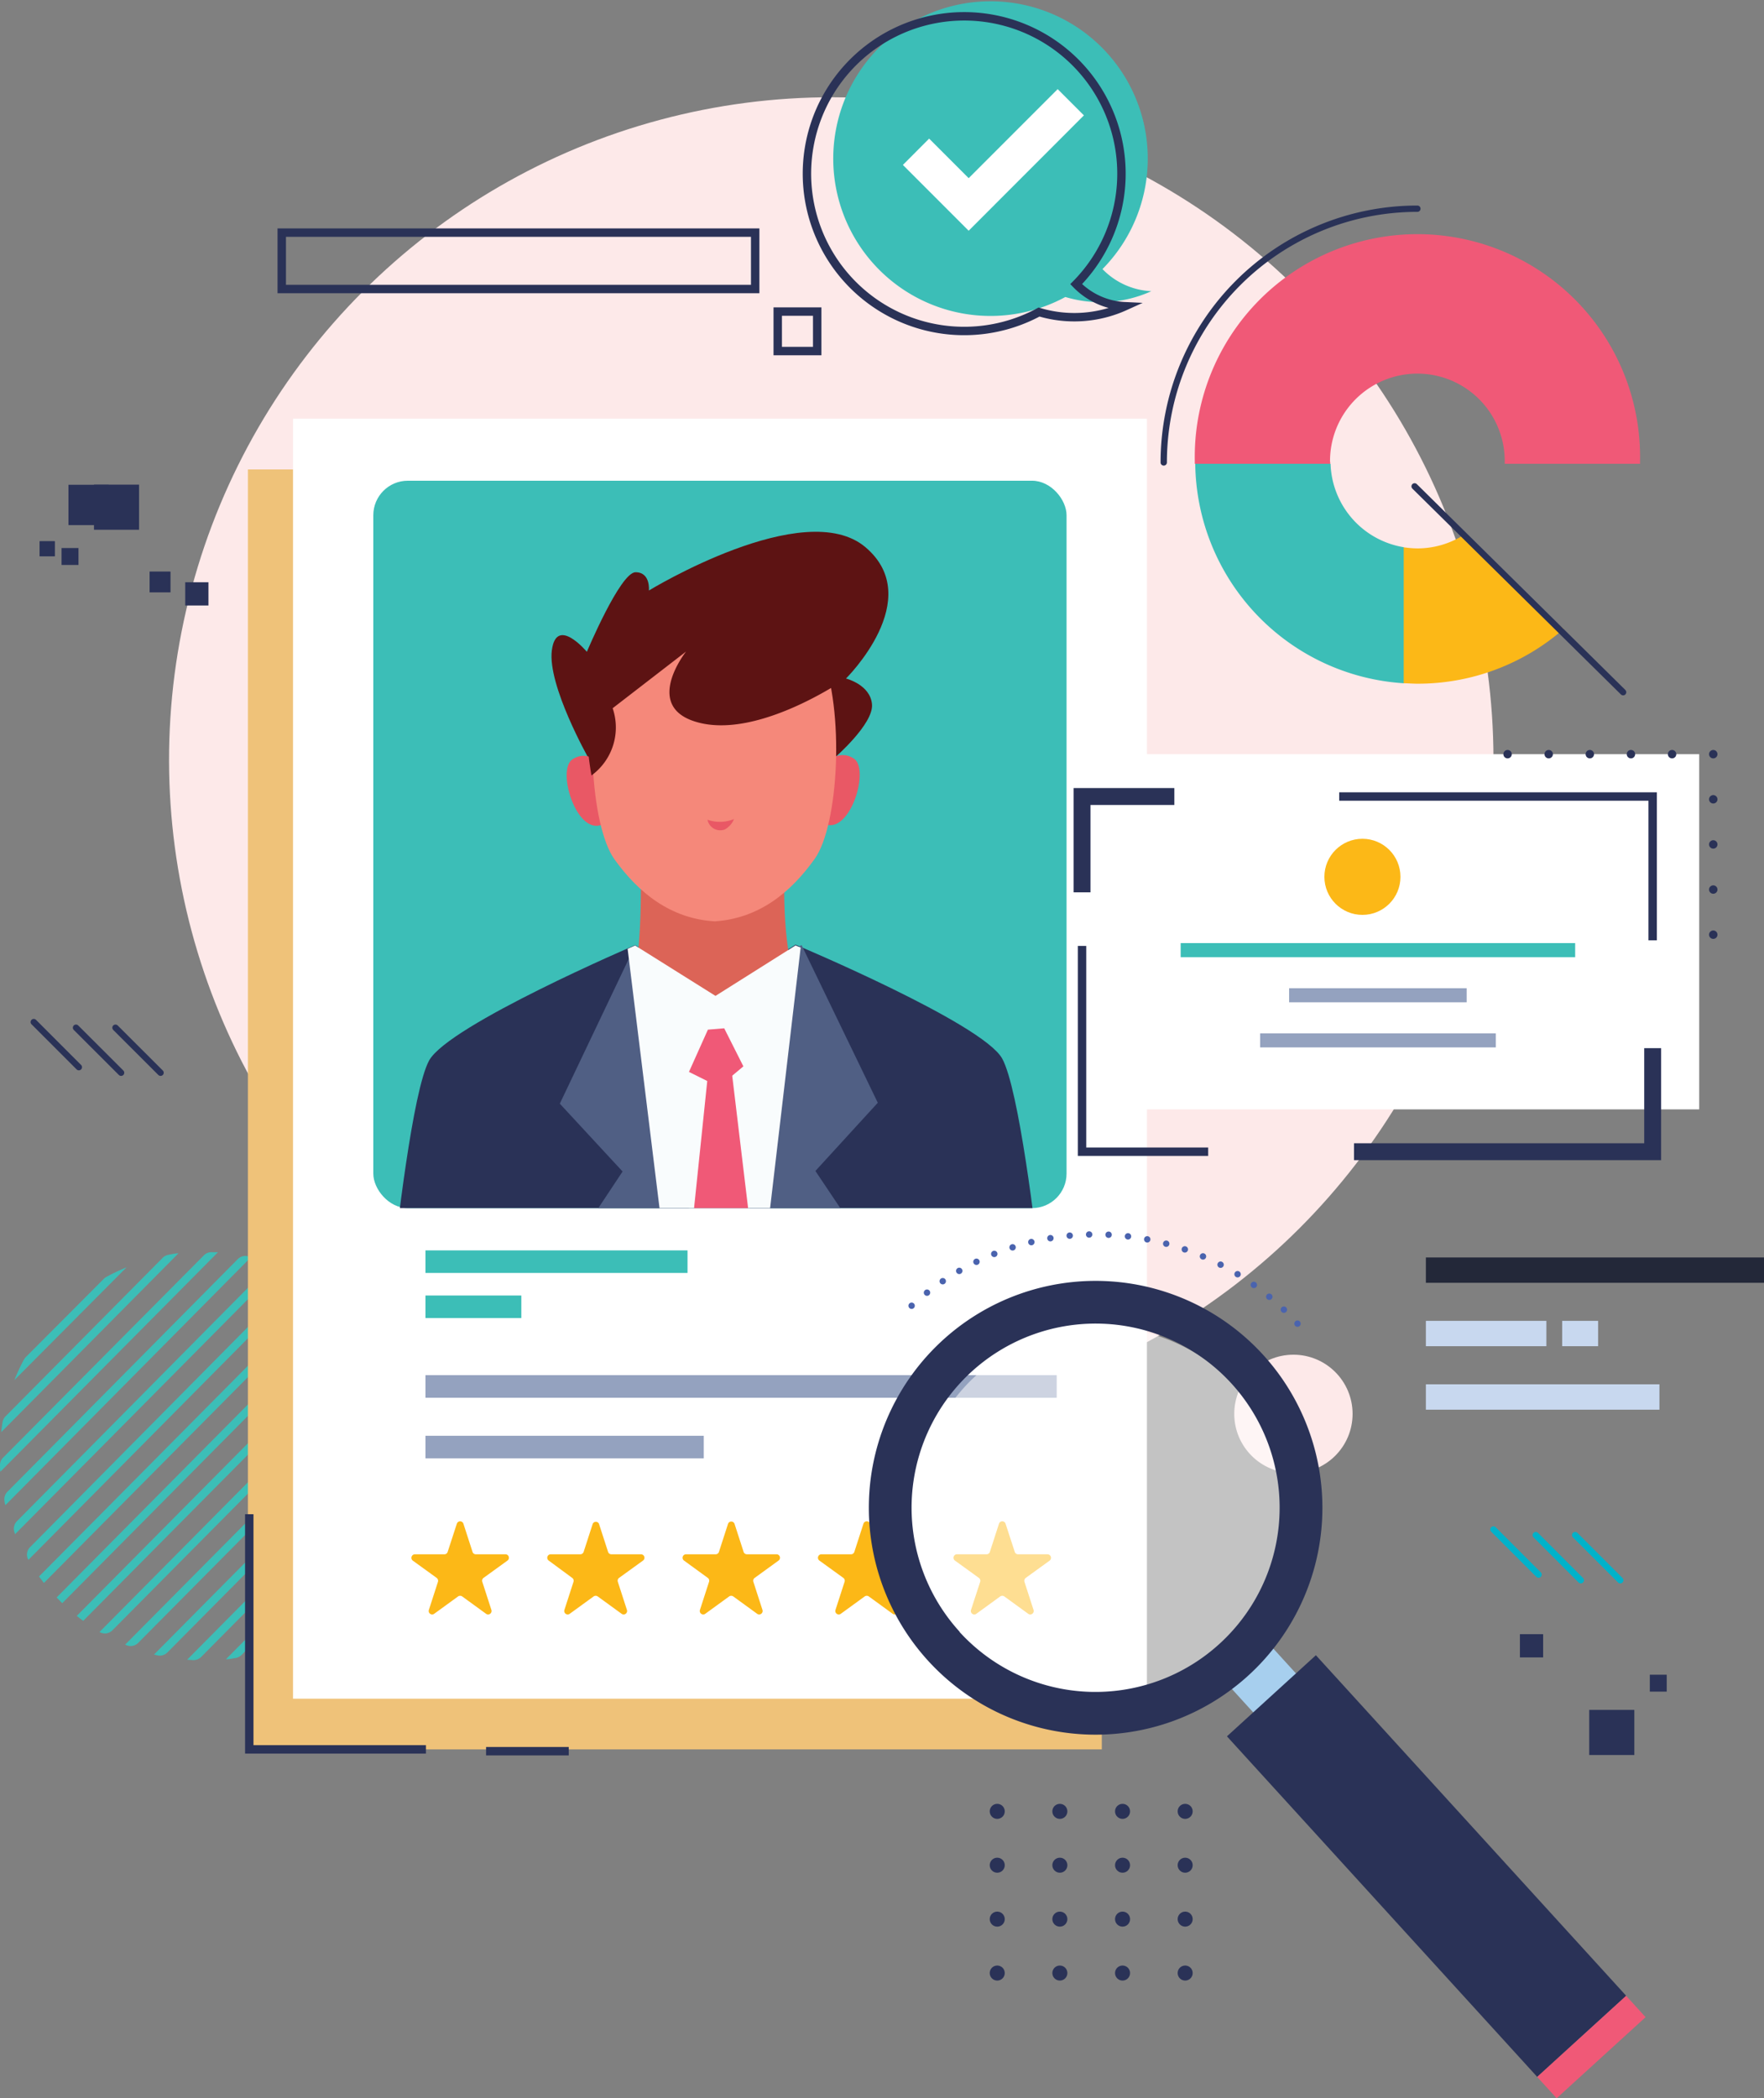 <svg xmlns="http://www.w3.org/2000/svg" xmlns:xlink="http://www.w3.org/1999/xlink" viewBox="0 0 234.66 278.97"><rect x="0" y="0" width="234.66" height="278.97" fill="#808080" stroke="none"/><defs><style>.cls-1,.cls-17,.cls-18,.cls-19,.cls-20,.cls-21,.cls-24,.cls-25,.cls-26,.cls-29{fill:none;}.cls-2{fill:#fde9e9;}.cls-3{fill:#3cbeb7;}.cls-4{fill:#efc279;}.cls-23,.cls-5{fill:#fff;}.cls-6{fill:#94a2bf;}.cls-7{clip-path:url(#clip-path);}.cls-8{fill:#2a3257;}.cls-9{fill:#505f84;}.cls-10{fill:#dc6457;}.cls-11{fill:#5d1313;}.cls-12{fill:#e95865;}.cls-13{fill:#f5887a;}.cls-14{fill:#f9fcfd;}.cls-15{fill:#f05977;}.cls-16{fill:#fcb817;}.cls-17,.cls-18,.cls-19,.cls-20,.cls-21,.cls-26{stroke:#2a3257;}.cls-17,.cls-18{stroke-miterlimit:10;}.cls-17,.cls-19,.cls-20,.cls-21{stroke-width:1.12px;}.cls-18{stroke-width:2.25px;}.cls-19,.cls-20,.cls-21,.cls-24,.cls-25,.cls-26,.cls-29{stroke-linecap:round;stroke-linejoin:round;}.cls-20{stroke-dasharray:0 5.47;}.cls-21{stroke-dasharray:0 6;}.cls-22{fill:#a7cfee;}.cls-23{opacity:0.53;}.cls-24,.cls-25{stroke:#4a63ae;stroke-width:0.85px;}.cls-25{stroke-dasharray:0 2.59;}.cls-26,.cls-29{stroke-width:0.84px;}.cls-27{fill:#232839;}.cls-28{fill:#c8d8ef;}.cls-29{stroke:#00b2ca;}</style><clipPath id="clip-path"><rect class="cls-1" x="49.66" y="63.92" width="92.22" height="96.72"/></clipPath></defs><g id="Layer_2" data-name="Layer 2"><g id="Layer_1-2" data-name="Layer 1"><circle class="cls-2" cx="110.58" cy="101.03" r="88.09" transform="translate(-39.05 107.78) rotate(-45)"/><path class="cls-3" d="M16.65,218.68l.19.08a1.42,1.42,0,0,0,1.55-.32L51.9,184.65a1.42,1.42,0,0,0,.31-1.56,1.54,1.54,0,0,0-.08-.19Z"/><path class="cls-3" d="M13.24,217h0a1.4,1.4,0,0,0,1.71-.22l35.23-35.52a1.41,1.41,0,0,0,.2-1.71h0Z"/><path class="cls-3" d="M10.21,214.86c.28.23.57.45.86.66l37.85-38.17c-.21-.29-.44-.57-.66-.85Z"/><path class="cls-3" d="M24.89,220.69l.79.05a1.45,1.45,0,0,0,1.08-.42L53.85,193a1.41,1.41,0,0,0,.41-1.08c0-.27,0-.53-.06-.8Z"/><path class="cls-3" d="M36.75,219q1.26-.48,2.46-1.08a1.39,1.39,0,0,0,.39-.28l11.72-11.82a1.36,1.36,0,0,0,.27-.39A24.47,24.47,0,0,0,52.65,203Z"/><path class="cls-3" d="M20.49,220l.45.11a1.45,1.45,0,0,0,1.34-.4l30.89-31.16a1.45,1.45,0,0,0,.39-1.34l-.12-.45Z"/><path class="cls-3" d="M30.05,220.63c.44,0,.87-.1,1.3-.17a1.51,1.51,0,0,0,.79-.41l21.49-21.67a1.49,1.49,0,0,0,.4-.79c.06-.43.12-.86.16-1.3Z"/><path class="cls-3" d="M5.19,209.62c.21.29.43.58.65.86l38-38.32c-.28-.22-.57-.43-.86-.64Z"/><path class="cls-3" d="M.74,188.32a1.51,1.51,0,0,0-.4.77c-.07.45-.13.89-.18,1.34l23.58-23.78c-.45,0-.89.12-1.34.2a1.41,1.41,0,0,0-.76.4Z"/><path class="cls-3" d="M3.41,180.47a1.72,1.72,0,0,0-.25.35,26.26,26.26,0,0,0-1.25,2.69l14.93-15a27.41,27.41,0,0,0-2.68,1.27,1.52,1.52,0,0,0-.35.26Z"/><path class="cls-3" d="M.42,193.81A1.4,1.4,0,0,0,0,194.87c0,.28,0,.55.05.82L29,166.5l-.82,0a1.4,1.4,0,0,0-1.06.42Z"/><path class="cls-3" d="M2.26,202.26a1.43,1.43,0,0,0-.32,1.53L2,204l35.3-35.6-.22-.09a1.43,1.43,0,0,0-1.53.33Z"/><path class="cls-3" d="M4,205.72a1.39,1.39,0,0,0-.22,1.69l0,0,37-37.33h0a1.41,1.41,0,0,0-1.73.23Z"/><path class="cls-3" d="M45.78,173.84,7.53,212.41l.75.76,38.27-38.59Z"/><path class="cls-3" d="M1,198.34a1.42,1.42,0,0,0-.39,1.32c0,.16.07.32.11.48l32.69-33-.48-.11a1.42,1.42,0,0,0-1.31.4Z"/><circle class="cls-2" cx="172.06" cy="188" r="7.87"/><rect class="cls-4" x="32.98" y="62.42" width="113.59" height="170.19"/><rect class="cls-5" x="38.98" y="55.68" width="113.59" height="170.19"/><rect class="cls-3" x="56.6" y="166.26" width="34.86" height="3"/><rect class="cls-6" x="56.6" y="182.85" width="83.97" height="3"/><rect class="cls-6" x="56.6" y="190.91" width="37.02" height="3"/><rect class="cls-3" x="56.6" y="172.26" width="12.75" height="3"/><rect class="cls-3" x="49.66" y="63.92" width="92.22" height="96.72" rx="4.59"/><g class="cls-7"><path class="cls-8" d="M138.47,169.74c-.67-6-2.93-25-5.16-29-2.64-4.7-27.48-15.13-27.48-15.13l-10.65,6.76-10.69-6.7S59.7,136.29,57.09,141c-2.2,4-4.36,23-5,29Z"/><polygon class="cls-9" points="89.61 128.93 84.49 125.72 74.47 146.75 82.82 155.77 77.77 163.39 85.01 169.89 92.22 169.87 89.61 128.93"/><polygon class="cls-9" points="101.53 128.9 106.63 125.66 116.77 146.63 108.47 155.7 113.56 163.29 106.36 169.83 99.15 169.85 101.53 128.9"/><path class="cls-10" d="M105.43,104.44s-2.49,14.66,0,24.79a90.82,90.82,0,0,1-9.35,7l-1.76.42a105.88,105.88,0,0,1-9.8-7.17c1.6-10.19.09-24.93.09-24.93"/><path class="cls-11" d="M86.32,78.52S107,65.88,115.13,72.76s-2.59,17.46-2.59,17.46,3.25.81,3.46,3.44-5,7.12-5,7.12l-32.68.09s-5.51-9.72-4.91-14.39,4.66.19,4.66.19,4.44-10.57,6.47-10.58S86.32,78.52,86.32,78.52Z"/><path class="cls-12" d="M109.75,101.63s1.68-2.15,3.83-.77-.44,10-3.81,8.74S109.75,101.63,109.75,101.63Z"/><path class="cls-12" d="M80,101.72s-1.69-2.14-3.84-.76.49,10,3.86,8.72S80,101.72,80,101.72Z"/><path class="cls-13" d="M95.11,77.85s10.91,1.09,14.11,8.87,2.34,23-.83,27.46-7.4,7.94-13.31,8.33h0c-5.9-.36-10.15-3.81-13.34-8.25s-4.15-19.66-1-27.46,14.06-9,14.06-9Z"/><path class="cls-12" d="M94.12,109a5,5,0,0,0,3.52-.09,2.73,2.73,0,0,1-1.22,1.38A1.72,1.72,0,0,1,94.12,109Z"/><path class="cls-11" d="M112.54,90.22S101.4,98,93.27,96.16s-2-9.53-2-9.53L81.5,94.17a7.9,7.9,0,0,1-2.82,8.94s-1.24-6.7-.44-11.57,3.63-9.35,5.65-11,9.53-5.71,14.4-5.12S113.12,78.45,112.54,90.22Z"/><path class="cls-14" d="M95.18,132.42l-10.69-6.7-1,.44,5.38,43.72,12.49,0L106.51,126l-.68-.29Z"/><polygon class="cls-15" points="94.17 136.91 91.65 142.53 95.64 144.51 98.89 141.79 96.34 136.73 94.17 136.91"/><polygon class="cls-15" points="91.37 169.87 100.62 169.84 97.17 141.07 94.19 142.71 91.37 169.87"/></g><path class="cls-16" d="M61.65,202.61l1.21,3.74a.46.46,0,0,0,.44.32h3.93a.46.46,0,0,1,.27.84l-3.18,2.3a.46.46,0,0,0-.16.52l1.21,3.74a.46.46,0,0,1-.71.51l-3.18-2.31a.48.48,0,0,0-.54,0l-3.18,2.31a.46.46,0,0,1-.71-.51l1.21-3.74a.48.48,0,0,0-.17-.52l-3.18-2.3a.47.47,0,0,1,.28-.84h3.92a.45.45,0,0,0,.44-.32l1.22-3.74A.46.46,0,0,1,61.65,202.61Z"/><path class="cls-16" d="M79.68,202.61l1.21,3.74a.46.46,0,0,0,.44.32h3.93a.46.46,0,0,1,.27.84l-3.18,2.3a.46.46,0,0,0-.16.52l1.21,3.74a.46.46,0,0,1-.71.51l-3.18-2.31a.48.48,0,0,0-.54,0l-3.18,2.31a.46.46,0,0,1-.71-.51l1.21-3.74a.46.46,0,0,0-.17-.52L73,207.51a.46.46,0,0,1,.27-.84h3.93a.47.47,0,0,0,.44-.32l1.21-3.74A.46.46,0,0,1,79.68,202.61Z"/><path class="cls-16" d="M97.71,202.61l1.21,3.74a.47.47,0,0,0,.44.32h3.93a.46.46,0,0,1,.27.84l-3.17,2.3a.46.46,0,0,0-.17.52l1.21,3.74a.46.46,0,0,1-.71.51l-3.18-2.31a.48.48,0,0,0-.54,0l-3.18,2.31a.46.46,0,0,1-.71-.51l1.21-3.74a.46.46,0,0,0-.16-.52L91,207.51a.46.46,0,0,1,.27-.84h3.93a.46.46,0,0,0,.44-.32l1.21-3.74A.46.46,0,0,1,97.71,202.61Z"/><path class="cls-16" d="M115.74,202.61l1.22,3.74a.45.45,0,0,0,.44.32h3.92a.47.47,0,0,1,.28.84l-3.18,2.3a.48.48,0,0,0-.17.52l1.21,3.74a.46.46,0,0,1-.71.51l-3.18-2.31a.48.48,0,0,0-.54,0l-3.18,2.31a.46.46,0,0,1-.71-.51l1.21-3.74a.46.46,0,0,0-.16-.52l-3.18-2.3a.46.46,0,0,1,.27-.84h3.93a.46.46,0,0,0,.44-.32l1.21-3.74A.46.46,0,0,1,115.74,202.61Z"/><path class="cls-16" d="M133.77,202.61l1.22,3.74a.46.46,0,0,0,.44.32h3.93a.47.47,0,0,1,.27.84l-3.18,2.3a.48.48,0,0,0-.17.52l1.21,3.74a.46.46,0,0,1-.71.51l-3.18-2.31a.48.48,0,0,0-.54,0l-3.18,2.31a.46.46,0,0,1-.71-.51l1.22-3.74a.48.48,0,0,0-.17-.52l-3.18-2.3a.46.46,0,0,1,.27-.84h3.93a.46.46,0,0,0,.44-.32l1.21-3.74A.46.46,0,0,1,133.77,202.61Z"/><rect class="cls-8" x="12.5" y="64.44" width="6" height="6"/><rect class="cls-8" x="24.64" y="77.42" width="3.09" height="3.09"/><rect class="cls-8" x="8.19" y="72.87" width="2.25" height="2.25"/><rect class="cls-5" x="150.13" y="100.28" width="75.91" height="47.23"/><polyline class="cls-17" points="178.15 105.91 219.85 105.91 219.85 125.03"/><polyline class="cls-18" points="143.94 118.65 143.94 105.91 156.22 105.91"/><polyline class="cls-17" points="160.72 153.14 143.94 153.14 143.94 125.78"/><polyline class="cls-18" points="219.85 139.37 219.85 153.14 180.12 153.14"/><line class="cls-19" x1="200.55" y1="100.28" x2="200.55" y2="100.28"/><line class="cls-20" x1="206.02" y1="100.28" x2="225.18" y2="100.28"/><line class="cls-19" x1="227.91" y1="100.28" x2="227.91" y2="100.28"/><line class="cls-21" x1="227.91" y1="106.28" x2="227.91" y2="121.28"/><line class="cls-19" x1="227.91" y1="124.28" x2="227.91" y2="124.28"/><circle class="cls-16" cx="181.24" cy="116.59" r="5.06"/><rect class="cls-3" x="157.06" y="125.4" width="52.48" height="1.87"/><rect class="cls-6" x="171.49" y="131.4" width="23.62" height="1.87"/><rect class="cls-6" x="167.63" y="137.4" width="31.35" height="1.87"/><rect class="cls-22" x="164.4" y="218.56" width="7.69" height="10.25" transform="translate(443.26 275.68) rotate(137.66)"/><circle class="cls-23" cx="145.74" cy="200.47" r="24.48" transform="matrix(0.05, -1, 1, 0.05, -61.34, 336.66)"/><line class="cls-24" x1="172.6" y1="176" x2="172.6" y2="176"/><path class="cls-25" d="M170.79,174.14a36.35,36.35,0,0,0-48.55-1.38"/><line class="cls-24" x1="121.27" y1="173.62" x2="121.27" y2="173.62"/><path class="cls-8" d="M123.44,220.8a30.17,30.17,0,1,0,2-42.63A30.18,30.18,0,0,0,123.44,220.8Zm4.21-3.84a24.48,24.48,0,1,1,34.58,1.61A24.48,24.48,0,0,1,127.65,217Z"/><rect class="cls-8" x="181.77" y="217.47" width="16.01" height="61.27" transform="translate(497.16 303.64) rotate(137.65)"/><rect class="cls-15" x="203.7" y="270.24" width="16.01" height="3.84" transform="translate(551.5 330.71) rotate(137.65)"/><path class="cls-15" d="M176.93,61.3a11.62,11.62,0,1,1,23.24,0c0,.13,0,.25,0,.37h18c0-.12,0-.25,0-.37a29.62,29.62,0,1,0-59.23,0c0,.12,0,.25,0,.37h18C177,61.55,176.93,61.43,176.93,61.3Z"/><path class="cls-16" d="M208,83.64,194.41,71.32a11.54,11.54,0,0,1-5.86,1.6,12.75,12.75,0,0,1-1.87-.16V90.85c.62,0,1.24.06,1.87.06A29.47,29.47,0,0,0,208,83.64Z"/><path class="cls-3" d="M177,61.67H159a29.6,29.6,0,0,0,27.73,29.18V72.76A11.62,11.62,0,0,1,177,61.67Z"/><path class="cls-26" d="M154.81,61.49a33.74,33.74,0,0,1,33.74-33.74"/><rect class="cls-27" x="189.68" y="167.2" width="44.98" height="3.37"/><rect class="cls-28" x="189.68" y="184.07" width="31.07" height="3.37"/><rect class="cls-28" x="189.68" y="175.63" width="16.03" height="3.37"/><rect class="cls-28" x="207.81" y="175.63" width="4.78" height="3.37"/><line class="cls-26" x1="188.18" y1="64.67" x2="215.92" y2="92.04"/><line class="cls-26" x1="4.49" y1="135.9" x2="10.49" y2="141.9"/><line class="cls-26" x1="10.11" y1="136.65" x2="16.11" y2="142.64"/><line class="cls-26" x1="15.36" y1="136.65" x2="21.36" y2="142.64"/><line class="cls-29" x1="198.67" y1="203.37" x2="204.67" y2="209.37"/><line class="cls-29" x1="204.3" y1="204.12" x2="210.29" y2="210.12"/><line class="cls-29" x1="209.54" y1="204.12" x2="215.54" y2="210.12"/><rect class="cls-17" x="37.48" y="30.93" width="62.98" height="7.5"/><rect class="cls-17" x="103.46" y="41.43" width="5.25" height="5.25"/><rect class="cls-8" x="211.42" y="227.37" width="6" height="6" transform="translate(428.83 460.73) rotate(180)"/><rect class="cls-8" x="202.19" y="217.29" width="3.09" height="3.09" transform="translate(407.47 437.67) rotate(180)"/><rect class="cls-8" x="219.48" y="222.68" width="2.25" height="2.25" transform="translate(441.2 447.61) rotate(180)"/><polyline class="cls-17" points="33.16 201.34 33.16 232.61 56.66 232.61"/><line class="cls-17" x1="64.66" y1="232.85" x2="75.66" y2="232.85"/><circle class="cls-8" cx="132.66" cy="240.85" r="1"/><circle class="cls-8" cx="140.99" cy="240.85" r="1"/><circle class="cls-8" cx="149.33" cy="240.85" r="1"/><circle class="cls-8" cx="157.66" cy="240.85" r="1"/><circle class="cls-8" cx="132.66" cy="248.01" r="1"/><circle class="cls-8" cx="140.99" cy="248.01" r="1"/><circle class="cls-8" cx="149.33" cy="248.01" r="1"/><circle class="cls-8" cx="157.66" cy="248.01" r="1"/><circle class="cls-8" cx="132.66" cy="255.18" r="1"/><circle class="cls-8" cx="140.99" cy="255.18" r="1"/><circle class="cls-8" cx="149.33" cy="255.18" r="1"/><circle class="cls-8" cx="157.66" cy="255.18" r="1"/><circle class="cls-8" cx="132.66" cy="262.35" r="1"/><circle class="cls-8" cx="140.99" cy="262.35" r="1"/><circle class="cls-8" cx="149.33" cy="262.35" r="1"/><circle class="cls-8" cx="157.66" cy="262.35" r="1"/><rect class="cls-8" x="9.12" y="64.47" width="5.33" height="5.33"/><rect class="cls-8" x="19.91" y="76.01" width="2.75" height="2.75"/><rect class="cls-8" x="5.28" y="71.97" width="2" height="2"/><rect class="cls-8" x="9.12" y="64.47" width="5.33" height="5.33"/><rect class="cls-8" x="19.91" y="76.01" width="2.75" height="2.75"/><rect class="cls-8" x="5.28" y="71.97" width="2" height="2"/><path class="cls-3" d="M153.16,38.72a9.66,9.66,0,0,1-6.5-2.94,20.92,20.92,0,1,0-4.94,3.71A16.34,16.34,0,0,0,153.16,38.72Z"/><path class="cls-17" d="M149.66,40.72a9.66,9.66,0,0,1-6.5-2.94,20.92,20.92,0,1,0-4.94,3.71A16.34,16.34,0,0,0,149.66,40.72Z"/><polygon class="cls-5" points="128.86 30.68 120.11 21.93 123.6 18.43 128.86 23.69 140.7 11.85 144.19 15.34 128.86 30.68"/></g></g></svg>